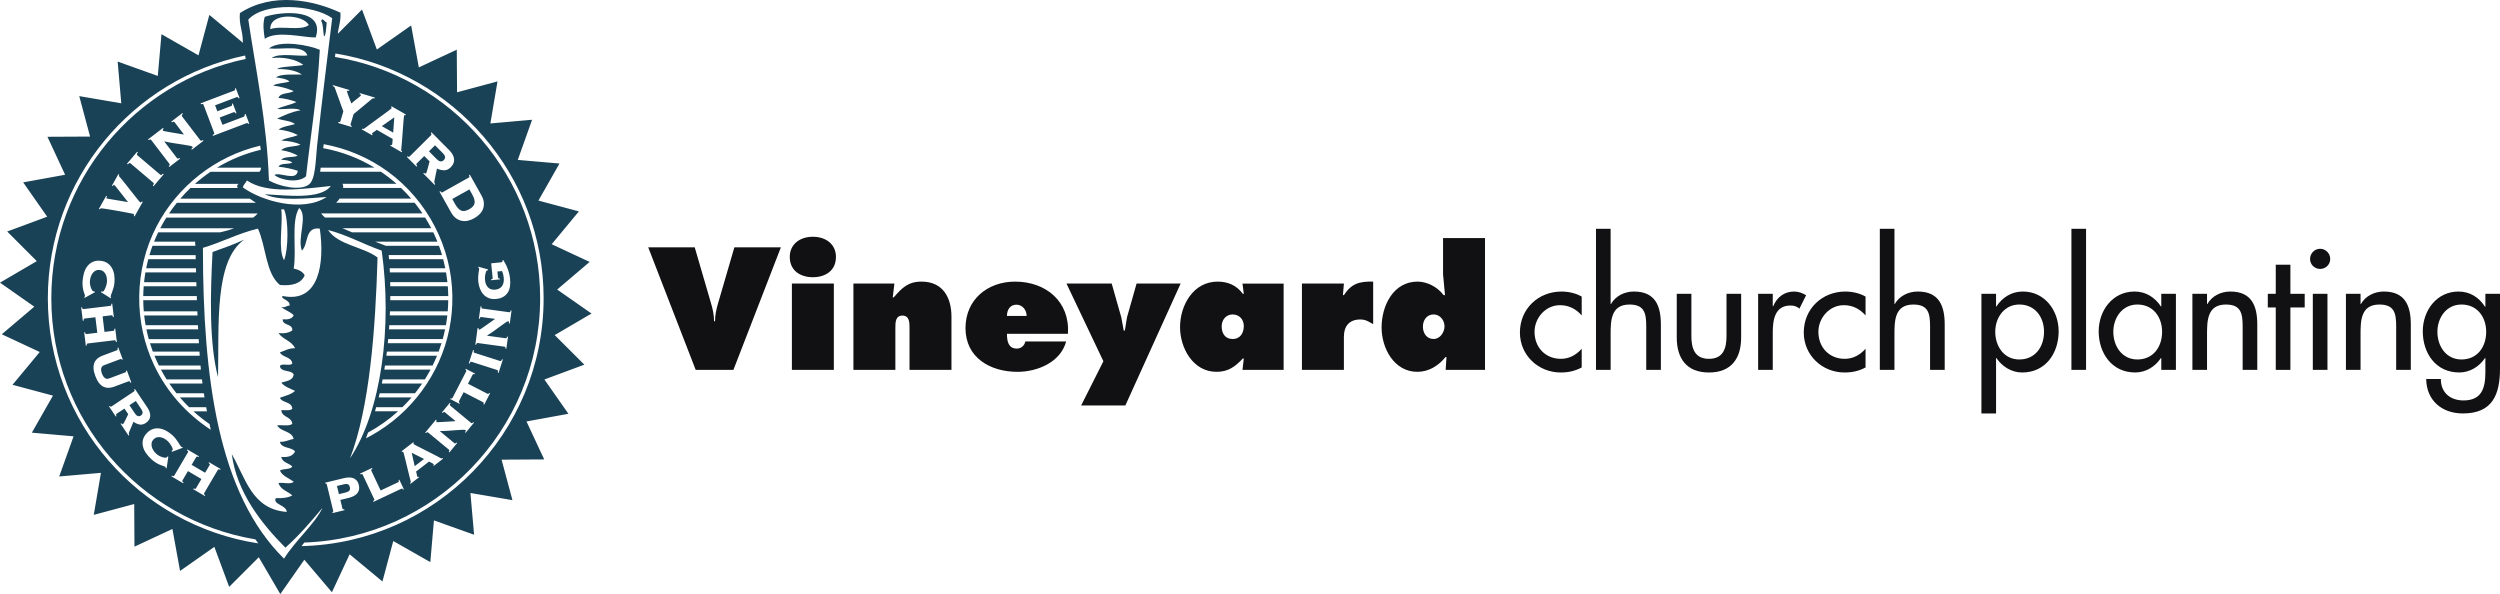 <?xml version="1.0" encoding="utf-8"?>
<!-- Generator: Adobe Illustrator 15.1.0, SVG Export Plug-In . SVG Version: 6.00 Build 0)  -->
<!DOCTYPE svg PUBLIC "-//W3C//DTD SVG 1.1//EN" "http://www.w3.org/Graphics/SVG/1.1/DTD/svg11.dtd">
<svg version="1.1" id="Layer_1" xmlns="http://www.w3.org/2000/svg" xmlns:xlink="http://www.w3.org/1999/xlink" x="0px" y="0px"
	 width="505px" height="120px" viewBox="0 0 505 120" enable-background="new 0 0 505 120" xml:space="preserve">
<g>
	<g>
		<path fill="#111113" d="M157.741,49.957l-9.59,24.759h-7.62l-9.591-24.759h9.394l3.283,11.264
			c0.362,1.215,0.625,2.428,0.625,3.678h0.196c0-1.25,0.263-2.463,0.625-3.678l3.283-11.264H157.741z"/>
		<path fill="#111113" d="M168.862,51.895c0,2.857-2.234,4.105-4.663,4.105c-2.432,0-4.665-1.248-4.665-4.105
			c0-2.527,2.003-4.071,4.665-4.071C166.859,47.823,168.862,49.365,168.862,51.895z M159.962,57.28h8.474v17.436h-8.474V57.28z"/>
		<path fill="#111113" d="M180.339,60.071h0.197c1.642-1.904,2.89-3.186,5.616-3.186c4.336,0,6.044,3.251,6.044,7.092v10.738h-8.474
			V66.21c0-1.019,0-2.464-1.444-2.464c-1.413,0-1.413,1.445-1.413,2.464v8.505h-8.475V57.28h8.277L180.339,60.071z"/>
		<path fill="#111113" d="M203.406,67.425c0,1.414,0.23,2.989,2.004,2.989c0.887,0,1.544-0.625,1.708-1.445h8.245
			c-1.116,4.203-5.813,6.141-9.821,6.141c-5.485,0-10.511-2.823-10.511-8.832c0-5.78,4.466-9.393,10.018-9.393
			c6.207,0,11.102,4.006,10.675,10.54H203.406L203.406,67.425z M207.381,63.812c0-1.184-0.854-2.266-2.068-2.266
			c-1.281,0-1.906,1.051-1.906,2.266H207.381z"/>
		<path fill="#111113" d="M224.564,57.28l1.938,6.83l0.492,2.66h0.229l0.427-2.66l1.938-6.83h8.9L227.32,81.909h-8.934l4.5-8.933
			l-7.457-15.695L224.564,57.28L224.564,57.28z"/>
		<path fill="#111113" d="M251.246,72.417h-0.197c-1.545,1.642-2.924,2.692-5.322,2.692c-4.729,0-7.357-4.795-7.357-9.028
			c0-4.401,2.661-9.195,7.588-9.195c2.102,0,3.842,0.755,5.09,2.464h0.197l-0.262-2.069h8.31v17.436h-8.31L251.246,72.417z
			 M248.979,68.477c1.61,0,2.268-1.281,2.268-2.627c0-1.347-0.92-2.33-2.268-2.33s-2.2,1.116-2.2,2.396
			C246.778,67.297,247.436,68.477,248.979,68.477z"/>
		<path fill="#111113" d="M277.379,65.489c-0.888-0.525-1.51-0.953-2.595-0.953c-2.2,0-3.317,1.312-3.317,3.479v6.698h-8.475V57.28
			h8.475l-0.195,2.331h0.195c1.514-2.299,3.055-2.791,5.912-2.726V65.489L277.379,65.489z"/>
		<path fill="#111113" d="M292.188,72.122h-0.197c-1.411,1.772-3.415,2.987-5.682,2.987c-4.729,0-7.228-4.795-7.228-8.965
			c0-4.336,2.333-9.26,7.26-9.26c1.972,0,4.073,1.116,5.257,2.726h0.293l-0.394-4.17v-7.355h8.474v26.63h-7.947L292.188,72.122z
			 M287.427,65.98c0,1.312,0.753,2.496,2.166,2.496c1.313,0,2.2-1.379,2.2-2.562c0-1.214-0.918-2.396-2.2-2.396
			C288.18,63.52,287.427,64.7,287.427,65.98z"/>
		<path fill="#111113" d="M319.505,63.716c-1.183-1.346-2.628-2.069-4.401-2.069c-2.89,0-5.125,2.562-5.125,5.386
			c0,3.153,2.203,5.45,5.321,5.45c1.707,0,3.087-0.787,4.205-2.033v3.775c-1.347,0.723-2.694,1.019-4.237,1.019
			c-4.533,0-8.244-3.481-8.244-8.078c0-4.763,3.678-8.275,8.408-8.275c1.379,0,2.889,0.329,4.073,1.018V63.716L319.505,63.716z"/>
		<path fill="#111113" d="M325.346,46.214v15.203h0.066c0.921-1.642,2.759-2.528,4.633-2.528c4.334,0,5.451,2.921,5.451,6.666v9.161
			h-2.957v-8.802c0-2.626-0.361-4.398-3.381-4.398c-3.811,0-3.811,3.35-3.811,6.141v7.06h-2.957V46.214H325.346z"/>
		<path fill="#111113" d="M341.659,59.35v8.505c0,2.463,0.625,4.629,3.548,4.629s3.548-2.166,3.548-4.629V59.35h2.956v8.832
			c0,4.202-1.972,7.062-6.504,7.062s-6.503-2.858-6.503-7.062V59.35H341.659z"/>
		<path fill="#111113" d="M358.1,61.844h0.098c0.724-1.805,2.232-2.954,4.203-2.954c0.854,0,1.709,0.296,2.43,0.756l-1.346,2.693
			c-0.526-0.461-1.116-0.625-1.807-0.625c-3.188,0-3.58,2.955-3.58,5.451v7.553h-2.955V59.35h2.955v2.494H358.1z"/>
		<path fill="#111113" d="M376.841,63.716c-1.184-1.346-2.629-2.069-4.401-2.069c-2.891,0-5.125,2.562-5.125,5.386
			c0,3.153,2.203,5.45,5.322,5.45c1.706,0,3.086-0.787,4.204-2.033v3.775c-1.349,0.723-2.694,1.019-4.239,1.019
			c-4.531,0-8.242-3.481-8.242-8.078c0-4.763,3.678-8.275,8.406-8.275c1.381,0,2.892,0.329,4.075,1.018V63.716L376.841,63.716z"/>
		<path fill="#111113" d="M382.682,46.214v15.203h0.063c0.921-1.642,2.759-2.528,4.634-2.528c4.334,0,5.451,2.921,5.451,6.666v9.161
			h-2.956v-8.802c0-2.626-0.36-4.398-3.383-4.398c-3.812,0-3.812,3.35-3.812,6.141v7.06h-2.955V46.214H382.682z"/>
		<path fill="#111113" d="M403.202,61.911h0.065c1.216-1.84,3.057-3.021,5.354-3.021c4.435,0,7.226,3.84,7.226,8.045
			c0,4.399-2.627,8.308-7.356,8.308c-2.166,0-4.04-1.183-5.222-2.923h-0.065V83.52h-2.958V59.35h2.958L403.202,61.911
			L403.202,61.911z M412.893,67.031c0-2.987-1.806-5.518-4.992-5.518c-3.056,0-4.86,2.66-4.86,5.518c0,2.891,1.739,5.583,4.86,5.583
			C411.118,72.614,412.893,70.055,412.893,67.031z"/>
		<path fill="#111113" d="M421.385,74.716h-2.958V46.214h2.958V74.716z"/>
		<path fill="#111113" d="M439.537,74.716h-2.957V72.32h-0.067c-1.181,1.74-3.021,2.92-5.221,2.92c-4.699,0-7.357-3.907-7.357-8.307
			c0-4.203,2.79-8.044,7.258-8.044c2.266,0,4.104,1.181,5.319,3.021h0.066v-2.562h2.956v15.368H439.537z M436.744,67.031
			c0-2.987-1.805-5.518-4.99-5.518c-3.056,0-4.863,2.66-4.863,5.518c0,2.891,1.742,5.583,4.863,5.583
			C434.971,72.614,436.744,70.055,436.744,67.031z"/>
		<path fill="#111113" d="M445.82,61.417h0.066c0.919-1.642,2.76-2.528,4.631-2.528c4.335,0,5.453,2.921,5.453,6.666v9.161h-2.957
			v-8.802c0-2.626-0.361-4.398-3.383-4.398c-3.81,0-3.81,3.35-3.81,6.141v7.06h-2.956V59.35h2.956L445.82,61.417L445.82,61.417z"/>
		<path fill="#111113" d="M462.66,74.716h-2.956v-12.61h-1.61V59.35h1.61v-5.879h2.956v5.879h2.889v2.757h-2.889V74.716z"/>
		<path fill="#111113" d="M470.704,52.322c0,1.115-0.92,2.002-2.036,2.002c-1.118,0-2.036-0.887-2.036-2.002
			c0-1.15,0.918-2.07,2.036-2.07C469.783,50.252,470.704,51.172,470.704,52.322z M470.147,74.716h-2.958V59.35h2.958V74.716z"/>
		<path fill="#111113" d="M476.833,61.417h0.066c0.919-1.642,2.758-2.528,4.632-2.528c4.335,0,5.453,2.921,5.453,6.666v9.161h-2.958
			v-8.802c0-2.626-0.36-4.398-3.383-4.398c-3.812,0-3.812,3.35-3.812,6.141v7.06h-2.953V59.35h2.953L476.833,61.417L476.833,61.417z
			"/>
		<path fill="#111113" d="M505,74.419c0,5.287-1.511,9.097-7.488,9.097c-4.271,0-7.358-2.627-7.424-6.961h2.958
			c0,2.758,1.904,4.334,4.597,4.334c3.646,0,4.403-2.494,4.403-5.648v-2.92h-0.067c-1.183,1.74-3.054,2.92-5.223,2.92
			c-4.729,0-7.356-3.907-7.356-8.307c0-4.203,2.792-8.044,7.227-8.044c2.3,0,4.14,1.181,5.354,3.085h0.067v-2.626H505V74.419
			L505,74.419z M502.211,67.031c0-2.987-1.808-5.518-4.994-5.518c-3.056,0-4.861,2.66-4.861,5.518c0,2.891,1.74,5.583,4.861,5.583
			C500.438,72.614,502.211,70.055,502.211,67.031z"/>
	</g>
	<g>
		<path fill="#1A4256" d="M88.25,32.179c0.239,0.241,0.479,0.38,0.72,0.419c0.241,0.039,0.464-0.044,0.667-0.248
			c0.174-0.172,0.26-0.374,0.264-0.608c0-0.232-0.168-0.52-0.506-0.861l-1.52-1.533l-1.223,1.218L88.25,32.179z"/>
		<polygon fill="#1A4256" points="79.424,26.796 79.646,23.703 77.122,25.478 		"/>
		<path fill="#1A4256" d="M27.833,84.036c0.207,0.075,0.416,0.042,0.633-0.103c0.183-0.125,0.295-0.289,0.337-0.492
			c0.04-0.207-0.058-0.487-0.299-0.844l-1.072-1.604l-1.289,0.862l1.129,1.688C27.442,83.802,27.63,83.964,27.833,84.036z"/>
		<path fill="#1A4256" d="M91.919,41.196c0.407,0.725,0.824,1.173,1.256,1.35c0.434,0.172,0.971,0.079,1.611-0.279
			c0.644-0.36,1.001-0.768,1.081-1.227c0.079-0.461-0.083-1.053-0.488-1.779l-0.563-1.002l-3.457,1.935L91.919,41.196z"/>
		<path fill="#1A4256" d="M70.668,98.406c-0.069-0.288-0.193-0.479-0.372-0.573c-0.183-0.095-0.448-0.101-0.8-0.013l-1.431,0.347
			l0.4,1.646l1.32-0.319c0.39-0.095,0.651-0.226,0.79-0.392C70.71,98.934,70.743,98.703,70.668,98.406z"/>
		<path fill="#1A4256" d="M63.767,7.564c1.969-5.883-6.748-5.342-10.278-4.168c-0.449,1.39-0.243,3.004,0,4.445
			C56.032,6.085,61.35,7.63,63.767,7.564z M54.6,5.896c-0.124-3.517,6.714-2.986,7.777-0.833C60.77,6.327,56.663,5.091,54.6,5.896z"
			/>
		<path fill="#1A4256" d="M54.323,9.787c2.784,0.269,6.918-0.805,7.777,1.388c-1.389,0.334-5.819-0.62-7.222,0.556
			c2.127-0.272,4.927,0.186,6.387,1.389c-1.53,0.327-4.888,0.29-5.276,0.833c2.073-0.035,3.79,0.284,5,1.11
			c-1.917,0.028-4.076-0.186-5.277,0.556c1.026,0.179,2.123,0.286,2.777,0.833c-0.999,0.389-2.491,0.286-3.333,0.834
			c1.588,0.17,2.912,0.606,4.167,1.109c-0.875,0.606-2.721,0.241-3.056,1.389c1.356,0.125,2.562,0.402,3.61,0.833
			c-1.168,0.59-2.733,0.786-3.888,1.388c1.485,0.182,3.697-0.364,4.721,0.277c-1.827,0.303-3.267,0.994-4.721,1.667
			c1.163,0.413,2.722,0.427,3.61,1.112c-1.141,0.342-2.492,0.472-3.333,1.112c1.505,0.16,2.806,0.525,3.888,1.111
			c-1.003,0.476-2.428,0.531-3.332,1.109c1.494,0.082,2.857,0.293,3.888,0.834c-1.176,0.491-3.089,0.242-3.888,1.111
			c1.283,0.197,2.4,0.559,3.332,1.112c-0.927,0.46-2.734,0.042-3.332,0.833c0.904,0.025,1.71,0.143,2.222,0.556
			c-0.766,0.436-2.395,0.012-2.778,0.833c1.413,0.162,2.716,0.431,3.888,0.832c-0.24,2.21-3.701,0.164-4.722,0.835
			c1.367,1.133,4.863,1.667,6.389,0.277c0.948-8.495,2.31-16.583,2.778-25.556C62.436,9.111,56.515,7.993,54.323,9.787z"/>
		<path fill="#1A4256" d="M65.99,4.507c-0.372,0.043-0.838-1.129-1.113-0.279c0.451,0.755,0.36,2.052,0.556,3.056
			C65.767,7.603,65.939,5.4,65.99,4.507z"/>
		<path fill="#1A4256" d="M112.052,67.688l7.431-4.354l-6.933-4.848l6.56-5.58l-7.668-3.57l5.492-6.634l-8.171-2.184l4.254-7.487
			l-8.428-0.73l2.894-8.112l-8.427,0.747l1.44-8.492l-8.171,2.198l-0.057-8.612l-7.664,3.584L83.05,5.14l-6.925,4.861l-2.999-8.075
			l-4.884,4.896c0.137-1.459,0.647-2.544,0.524-4.262c-5.369-2.5-13.609-4.258-20.307,0.082c-0.203,2.52,0.592,3.435,0.587,5.754
			l0.044,0.266l-6.799-5.651l-2.195,8.171l-7.477-4.27l-0.745,8.428l-8.108-2.902l0.732,8.429l-8.487-1.452l2.185,8.172
			l-8.612,0.044l3.569,7.669l-8.47,1.54l4.848,6.934l-8.077,2.99l5.979,5.987L0,57.095l6.926,4.854l-6.564,5.574l7.665,3.58
			l-5.5,6.625l8.17,2.189L6.433,87.4l8.428,0.738l-2.901,8.112l8.43-0.737l-1.449,8.489l8.17-2.188l0.048,8.613l7.667-3.578
			l1.545,8.475l6.928-4.854l2.993,8.075l5.979-5.983L56.622,120l4.852-6.932l5.574,6.565l3.576-7.669l6.627,5.497l2.188-8.175
			l7.483,4.264l0.734-8.431l8.109,2.897l-0.739-8.431l8.489,1.445l-2.196-8.175l8.611-0.053l-3.579-7.666l8.471-1.551l-4.855-6.928
			l8.072-2.995L112.052,67.688z M67.266,17.198l3.297,0.977l-0.055,0.186c-0.063-0.019-0.139-0.032-0.23-0.044
			c-0.09-0.009-0.15,0.027-0.174,0.108c-0.014,0.051,0.005,0.16,0.061,0.327s0.127,0.366,0.212,0.606
			c0.085,0.234,0.183,0.489,0.292,0.761c0.107,0.271,0.207,0.532,0.3,0.781c0.067-0.069,0.2-0.184,0.403-0.348
			c0.205-0.162,0.419-0.331,0.643-0.509c0.227-0.176,0.427-0.342,0.604-0.488c0.177-0.146,0.272-0.245,0.288-0.299
			c0.024-0.081-0.001-0.141-0.079-0.182c-0.079-0.041-0.142-0.066-0.195-0.082l0.055-0.186l3.033,0.903l-0.055,0.184
			c-0.051-0.016-0.126-0.027-0.223-0.032c-0.098-0.008-0.177,0.014-0.237,0.062l-3.777,3.128l-0.605,2.037
			c-0.033,0.113-0.021,0.195,0.043,0.247c0.062,0.054,0.129,0.095,0.196,0.127l-0.055,0.184l-2.695-0.801l0.054-0.182
			c0.074,0.01,0.151,0.01,0.23,0.001c0.083-0.009,0.14-0.069,0.173-0.183l0.587-1.976l-1.748-4.837
			c-0.024-0.074-0.081-0.134-0.172-0.185c-0.089-0.049-0.167-0.083-0.228-0.101L67.266,17.198z M78.992,21.631l0.096-0.165
			l2.898,1.659l-0.098,0.169c-0.126-0.061-0.211-0.048-0.258,0.034c-0.017,0.028-0.039,0.179-0.065,0.451
			c-0.028,0.272-0.058,0.619-0.088,1.037c-0.029,0.418-0.065,0.88-0.104,1.387c-0.038,0.506-0.076,1.012-0.112,1.518
			c-0.038,0.506-0.078,0.986-0.114,1.436c-0.038,0.451-0.074,0.828-0.11,1.125c-0.008,0.058,0.009,0.115,0.05,0.169
			c0.044,0.055,0.091,0.098,0.148,0.128l-0.097,0.167l-2.302-1.319l0.092-0.168c0.029,0.018,0.069,0.032,0.121,0.052
			c0.053,0.017,0.1-0.009,0.135-0.071c0.021-0.038,0.037-0.104,0.051-0.203c0.012-0.096,0.024-0.203,0.035-0.318
			c0.01-0.116,0.02-0.234,0.028-0.353c0.008-0.12,0.017-0.22,0.024-0.301l-3.216-1.841c-0.058,0.054-0.134,0.115-0.227,0.183
			c-0.095,0.07-0.192,0.137-0.292,0.203c-0.098,0.065-0.189,0.125-0.271,0.186c-0.082,0.056-0.134,0.102-0.154,0.14
			c-0.036,0.064-0.036,0.115,0.005,0.149c0.042,0.034,0.076,0.061,0.103,0.079l-0.094,0.167l-2.081-1.189l0.096-0.167
			c0.055,0.031,0.116,0.052,0.186,0.061c0.069,0.007,0.125-0.006,0.172-0.041c0.648-0.489,1.298-0.969,1.945-1.438
			c0.649-0.471,1.235-0.896,1.755-1.278c0.521-0.384,0.95-0.7,1.292-0.953c0.34-0.251,0.525-0.402,0.551-0.447
			C79.143,21.791,79.107,21.71,78.992,21.631z M87.148,27.075c-0.027-0.075-0.07-0.146-0.124-0.215l0.136-0.135l3.616,3.64
			c0.562,0.566,0.879,1.151,0.947,1.748c0.071,0.602-0.155,1.159-0.676,1.679c-0.41,0.405-0.851,0.606-1.326,0.604
			c-0.472-0.002-0.961-0.117-1.456-0.342l-0.518,2.518c-0.024,0.098-0.021,0.205,0.005,0.322c0.025,0.117,0.08,0.216,0.162,0.299
			l-0.136,0.136l-2.275-2.292l0.139-0.136c0.052,0.053,0.12,0.102,0.203,0.147c0.081,0.046,0.153,0.039,0.213-0.021
			c0.039-0.036,0.094-0.17,0.164-0.4c0.074-0.23,0.146-0.479,0.219-0.756c0.073-0.273,0.141-0.536,0.205-0.789
			c0.065-0.252,0.109-0.413,0.133-0.479l-1.083-1.09l-1.518,1.51c-0.084,0.083-0.108,0.163-0.075,0.242
			c0.033,0.081,0.086,0.164,0.163,0.255l-0.136,0.135l-1.937-1.95l0.136-0.137c0.053,0.038,0.116,0.072,0.193,0.103
			c0.075,0.031,0.154,0.005,0.237-0.079l4.309-4.277C87.153,27.23,87.178,27.154,87.148,27.075z M94.74,35.371l0.167-0.094
			l2.341,4.186c0.291,0.52,0.453,1.008,0.488,1.466c0.036,0.455-0.021,0.882-0.164,1.273c-0.148,0.391-0.376,0.747-0.69,1.062
			c-0.311,0.315-0.673,0.587-1.081,0.815c-0.408,0.23-0.83,0.395-1.262,0.499c-0.431,0.1-0.854,0.109-1.263,0.028
			c-0.412-0.082-0.804-0.257-1.173-0.527c-0.369-0.268-0.701-0.664-0.992-1.183l-2.34-4.186l0.167-0.092
			c0.066,0.096,0.135,0.172,0.201,0.227c0.067,0.055,0.151,0.052,0.25-0.005l5.3-2.965c0.104-0.056,0.148-0.128,0.139-0.212
			C94.819,35.575,94.787,35.478,94.74,35.371z M97.965,56.533c0.028,0.295,0.09,0.571,0.185,0.83
			c0.093,0.258,0.228,0.477,0.398,0.658c0.172,0.18,0.379,0.314,0.625,0.404c0.246,0.091,0.533,0.12,0.865,0.085
			c0.343-0.032,0.631-0.117,0.862-0.257c0.232-0.138,0.416-0.314,0.555-0.529c0.135-0.217,0.229-0.46,0.277-0.732
			c0.049-0.273,0.061-0.568,0.028-0.883c-0.023-0.236-0.062-0.465-0.118-0.69c-0.056-0.224-0.134-0.445-0.232-0.667l-0.929,0.092
			l0.119,1.195c0.012,0.115,0.062,0.183,0.151,0.201c0.086,0.02,0.16,0.027,0.219,0.021l0.018,0.171l-1.771,0.177l-0.019-0.172
			c0.056-0.005,0.13-0.025,0.211-0.062c0.083-0.036,0.117-0.112,0.108-0.227l-0.298-2.96l1.958-0.194
			c0.094-0.012,0.178-0.042,0.25-0.097c0.071-0.056,0.102-0.128,0.094-0.21l-0.014-0.13l0.172-0.018
			c0.137,0.216,0.279,0.467,0.427,0.747c0.149,0.284,0.289,0.59,0.417,0.924c0.13,0.331,0.239,0.674,0.328,1.028
			c0.088,0.355,0.15,0.713,0.185,1.075c0.058,0.551,0.05,1.063-0.018,1.539c-0.068,0.478-0.216,0.893-0.445,1.246
			c-0.23,0.354-0.537,0.644-0.924,0.869c-0.384,0.227-0.858,0.365-1.42,0.422c-0.561,0.057-1.053,0-1.479-0.168
			s-0.786-0.416-1.085-0.741c-0.295-0.325-0.531-0.706-0.705-1.144c-0.172-0.44-0.283-0.898-0.332-1.383
			c-0.036-0.361-0.048-0.693-0.036-0.998c0.015-0.302,0.039-0.57,0.073-0.805c0.033-0.233,0.066-0.427,0.092-0.576
			c0.028-0.153,0.041-0.25,0.037-0.299c-0.008-0.076-0.029-0.123-0.058-0.144c-0.032-0.021-0.067-0.048-0.112-0.084l0.014-0.172
			l1.96,0.55l-0.069,0.182l-0.1,0.01c-0.085,0.01-0.161,0.081-0.224,0.217c-0.062,0.134-0.116,0.301-0.158,0.498
			c-0.043,0.194-0.071,0.402-0.083,0.617C97.945,56.17,97.948,56.361,97.965,56.533z M102.813,65.059
			c-0.005-0.102-0.051-0.158-0.139-0.172c-0.083-0.011-0.255,0.07-0.519,0.249c-0.261,0.177-0.584,0.406-0.968,0.687
			c-0.385,0.277-0.817,0.59-1.295,0.941c-0.476,0.35-0.977,0.689-1.507,1.021l0.024,0.032l3.728,0.509
			c0.102,0.015,0.174-0.013,0.211-0.08c0.039-0.068,0.07-0.151,0.094-0.254l0.17,0.022l-0.33,2.422l-0.172-0.021
			c0.005-0.098-0.005-0.184-0.024-0.257c-0.019-0.074-0.08-0.118-0.182-0.132l-5.405-0.737c-0.105-0.015-0.177,0.017-0.216,0.084
			c-0.039,0.073-0.07,0.159-0.093,0.264l-0.169-0.024l0.458-3.371l0.17,0.021c0,0.071,0.011,0.138,0.03,0.208
			c0.021,0.07,0.081,0.112,0.185,0.125c0.021,0.004,0.128-0.062,0.325-0.193c0.197-0.131,0.443-0.303,0.743-0.514
			c0.299-0.207,0.63-0.441,0.995-0.701c0.362-0.259,0.725-0.518,1.088-0.775l-2.801-0.381c-0.105-0.014-0.176,0.016-0.215,0.086
			c-0.038,0.07-0.071,0.164-0.094,0.275l-0.17-0.025l0.339-2.494l0.17,0.023c-0.006,0.116,0,0.213,0.019,0.291
			c0.02,0.082,0.081,0.127,0.183,0.143l5.406,0.736c0.104,0.015,0.176-0.017,0.214-0.084c0.038-0.073,0.071-0.164,0.095-0.279
			l0.172,0.025l-0.359,2.623l-0.17-0.023C102.815,65.25,102.818,65.16,102.813,65.059z M100.44,74.747l-5.192-1.664
			c-0.103-0.031-0.177-0.015-0.23,0.058c-0.053,0.067-0.104,0.17-0.156,0.303l-0.164-0.053l0.863-2.697l0.163,0.053
			c-0.032,0.139-0.049,0.251-0.048,0.338c0.003,0.085,0.054,0.145,0.155,0.178l5.195,1.661c0.102,0.03,0.177,0.013,0.227-0.055
			c0.055-0.067,0.106-0.169,0.159-0.304l0.163,0.053l-0.861,2.695l-0.165-0.052c0.033-0.14,0.049-0.252,0.046-0.339
			C100.592,74.836,100.54,74.777,100.44,74.747z M97.58,81.242l-3.929-2.023l-0.935,1.817c-0.027,0.05-0.035,0.108-0.028,0.183
			c0.007,0.067,0.07,0.131,0.191,0.195l-0.078,0.15l-1.863-0.961l0.079-0.151c0.119,0.062,0.208,0.075,0.268,0.041
			c0.061-0.035,0.103-0.076,0.129-0.126l2.75-5.344c0.025-0.051,0.033-0.109,0.027-0.18C94.184,74.777,94.12,74.711,94,74.65
			l0.079-0.15l1.863,0.957l-0.079,0.152c-0.12-0.061-0.209-0.075-0.267-0.043c-0.064,0.035-0.104,0.078-0.131,0.129l-0.938,1.815
			l3.931,2.024c0.093,0.05,0.169,0.047,0.228-0.002c0.059-0.053,0.109-0.107,0.152-0.17l0.153,0.076l-1.179,2.293l-0.153-0.078
			c0.028-0.074,0.042-0.147,0.051-0.225C97.718,81.354,97.673,81.29,97.58,81.242z M94.045,86.876
			c-0.068-0.056-0.258-0.074-0.573-0.063c-0.311,0.016-0.707,0.035-1.185,0.071c-0.473,0.033-1.005,0.072-1.595,0.117
			c-0.589,0.046-1.195,0.072-1.819,0.074l0.002,0.041l2.899,2.396c0.083,0.069,0.156,0.082,0.224,0.045
			c0.068-0.035,0.139-0.091,0.212-0.166l0.131,0.108l-1.557,1.884l-0.131-0.109c0.051-0.078,0.089-0.155,0.113-0.228
			c0.024-0.073-0.005-0.146-0.085-0.213l-4.204-3.472c-0.081-0.067-0.157-0.082-0.228-0.041c-0.072,0.041-0.142,0.099-0.218,0.173
			L85.9,87.384l2.169-2.623l0.132,0.109c-0.033,0.057-0.062,0.121-0.083,0.19c-0.021,0.068,0.011,0.14,0.091,0.205
			c0.014,0.012,0.14,0.014,0.377,0.006c0.238-0.01,0.538-0.024,0.902-0.043c0.362-0.022,0.768-0.047,1.214-0.076
			c0.443-0.024,0.89-0.053,1.334-0.082l-2.179-1.801c-0.083-0.069-0.158-0.082-0.228-0.043c-0.071,0.043-0.145,0.104-0.227,0.188
			l-0.132-0.112l1.604-1.938l0.133,0.108c-0.066,0.094-0.112,0.182-0.14,0.258c-0.023,0.076,0.001,0.148,0.085,0.215l4.203,3.474
			c0.082,0.067,0.155,0.082,0.229,0.042c0.07-0.042,0.145-0.102,0.227-0.188l0.131,0.109l-1.685,2.041l-0.134-0.109
			c0.048-0.058,0.098-0.135,0.146-0.222C94.119,87.004,94.109,86.932,94.045,86.876z M87.591,93.753
			c-0.025-0.03-0.074-0.065-0.149-0.112c-0.077-0.043-0.161-0.09-0.252-0.138c-0.094-0.05-0.188-0.097-0.284-0.146
			c-0.095-0.045-0.174-0.084-0.24-0.119l-2.628,2.025c0.028,0.064,0.053,0.15,0.077,0.25c0.025,0.102,0.047,0.205,0.068,0.311
			c0.02,0.104,0.041,0.199,0.06,0.289c0.02,0.086,0.041,0.146,0.065,0.177c0.041,0.054,0.082,0.067,0.127,0.047
			c0.043-0.021,0.078-0.042,0.098-0.058l0.106,0.136l-1.699,1.312l-0.104-0.138c0.046-0.032,0.083-0.08,0.115-0.133
			c0.029-0.054,0.038-0.106,0.025-0.154c-0.184-0.706-0.358-1.411-0.524-2.108c-0.167-0.697-0.318-1.33-0.459-1.894
			c-0.139-0.562-0.255-1.028-0.347-1.399c-0.093-0.368-0.153-0.574-0.184-0.611c-0.052-0.069-0.132-0.069-0.235,0l-0.104-0.141
			l2.365-1.82l0.105,0.137c-0.092,0.082-0.112,0.157-0.061,0.227c0.018,0.023,0.135,0.093,0.353,0.209
			c0.216,0.117,0.492,0.259,0.83,0.43c0.335,0.169,0.705,0.361,1.111,0.564c0.407,0.205,0.813,0.412,1.218,0.617
			c0.406,0.208,0.789,0.406,1.152,0.592c0.36,0.188,0.656,0.348,0.893,0.479c0.044,0.028,0.095,0.032,0.155,0.017
			c0.061-0.017,0.113-0.039,0.157-0.074l0.104,0.135l-1.88,1.449l-0.103-0.139c0.024-0.019,0.05-0.044,0.083-0.082
			C87.635,93.852,87.63,93.805,87.591,93.753z M75.594,100.832l-2.323-4.938c-0.043-0.094-0.106-0.138-0.189-0.135
			c-0.081,0.01-0.17,0.028-0.271,0.066l-0.073-0.156l2.418-1.141l0.075,0.16c-0.091,0.055-0.161,0.108-0.215,0.166
			c-0.052,0.055-0.056,0.131-0.011,0.225l1.883,4l3.544-1.667c0.051-0.026,0.096-0.07,0.127-0.134
			c0.033-0.064,0.02-0.164-0.046-0.307l0.153-0.072l0.911,1.936l-0.154,0.074c-0.066-0.139-0.13-0.208-0.192-0.211
			c-0.064-0.002-0.125,0.011-0.175,0.033l-5.629,2.651l-0.074-0.155c0.09-0.052,0.167-0.108,0.222-0.168
			C75.634,101.004,75.638,100.925,75.594,100.832z M69.169,102.714c0.025,0.103,0.075,0.158,0.151,0.17
			c0.077,0.013,0.151,0.015,0.228,0.003l0.042,0.17l-2.405,0.582l-0.04-0.166c0.027-0.017,0.065-0.046,0.117-0.087
			c0.054-0.043,0.068-0.116,0.042-0.219l-1.286-5.304c-0.025-0.098-0.072-0.155-0.137-0.172c-0.068-0.012-0.117-0.021-0.148-0.022
			l-0.039-0.168l3.657-0.888c0.342-0.082,0.682-0.137,1.016-0.159c0.333-0.021,0.639,0.015,0.916,0.104
			c0.275,0.09,0.518,0.246,0.729,0.465c0.21,0.222,0.367,0.533,0.467,0.944c0.096,0.398,0.101,0.747,0.018,1.043
			c-0.086,0.296-0.233,0.548-0.436,0.755c-0.205,0.207-0.462,0.379-0.763,0.512c-0.311,0.137-0.634,0.246-0.976,0.328l-1.57,0.379
			L69.169,102.714z M70.71,92.575c3.942-10.317,5.123-25.808,5.555-40.562c-2.965-2.223-7.913-2.456-9.998-5.557
			c3.96,1.041,7.125,2.875,10.831,4.167C79.262,66.004,77.047,83.042,70.71,92.575z M91.379,59.805
			C91.368,59.139,91.382,59.951,91.379,59.805c0.03,2.25-0.173,4.511-0.623,6.722c-1.826,9.039-7.697,16.988-15.763,21.445
			c-0.355,0.194-0.714,0.385-1.076,0.563c0.148-0.384,0.293-0.771,0.438-1.166c2.191-1.187,4.222-2.628,6.053-4.289h-4.656
			c0.08-0.272,0.156-0.554,0.234-0.831h5.307c0.643-0.633,1.258-1.289,1.847-1.973h-6.641c0.068-0.277,0.134-0.555,0.197-0.836h7.13
			c0.509-0.637,0.995-1.297,1.455-1.971h-8.154c0.053-0.279,0.108-0.555,0.161-0.834h8.535c0.403-0.641,0.786-1.302,1.143-1.973
			h-9.332c0.044-0.275,0.091-0.553,0.134-0.832h9.623c0.318-0.646,0.615-1.305,0.887-1.975H78.046
			c0.036-0.275,0.07-0.551,0.104-0.83h10.456c0.207-0.561,0.402-1.127,0.579-1.696h-10.85c0.028-0.274,0.055-0.556,0.082-0.832
			H89.43c0.181-0.647,0.34-1.308,0.478-1.972h-11.33c0.02-0.278,0.037-0.555,0.055-0.836h11.439c0.117-0.649,0.209-1.31,0.284-1.974
			H78.737c0.005-0.142,0.013-0.282,0.02-0.428c0.004-0.138,0.008-0.269,0.015-0.404h11.667c0.062-0.743,0.099-1.495,0.109-2.249
			H78.832c0.004-0.285,0.008-0.561,0.011-0.833h11.705c-0.011-0.664-0.038-1.323-0.089-1.975H78.834
			c-0.004-0.284-0.008-0.562-0.013-0.833h11.558c-0.072-0.666-0.164-1.323-0.273-1.974H78.755c-0.013-0.288-0.026-0.568-0.04-0.833
			H89.95c-0.124-0.615-0.267-1.225-0.424-1.827H78.59c-0.026-0.306-0.049-0.583-0.076-0.833h10.779
			c-0.187-0.635-0.392-1.262-0.622-1.879H77.936c-0.43-0.162-1.202-0.461-2.156-0.833h12.573c-0.256-0.638-0.533-1.265-0.826-1.882
			H71.108c-0.691-0.287-1.352-0.57-1.936-0.832h17.937c-0.382-0.737-0.794-1.458-1.234-2.159H65.647
			c-0.556-0.504-0.771-0.824-0.771-0.824s0.008-0.004,0.014-0.009h20.447c-0.496-0.741-1.028-1.459-1.587-2.154H67.9
			c0.273-0.258,0.501-0.539,0.692-0.833h14.466c-0.648-0.753-1.335-1.474-2.051-2.156H69.305c0.011-0.135,0.018-0.271,0.018-0.403
			c0-0.149-0.059-0.294-0.155-0.432h10.927c-0.99-0.876-2.04-1.69-3.14-2.436H64.671l0.108-0.832H75.65
			c-3.135-1.9-6.634-3.252-10.364-3.932l0.104-0.808c4.664,0.853,9.136,2.738,13.006,5.572
			C86.355,40.531,91.242,49.927,91.379,59.805z M56.822,42.289c0.186,0,0.369,0,0.555,0c0.939,2.171,0.9,8.101,0,10.277
			C56.098,50.239,57.181,45.545,56.822,42.289z M49.045,37.844c0.163-0.578,0.584-0.897,0.833-1.389
			c4.078,2.792,11.213,1.724,16.942,1.111c-2.11,2.833-9.045,1.888-13.332,1.667c2.825,1.455,8.838,0.819,12.5,0.556
			C61.104,42.992,52.802,40.602,49.045,37.844z M47.302,46.105c-0.921,0.359-1.836,0.592-2.823,0.826
			c-0.011,0.001-0.019,0.005-0.028,0.006h-12.5c-0.296,0.616-0.571,1.244-0.825,1.882h8.307c-0.062,0.249,0.029,0.508,0.047,0.833
			h-8.675c-0.227,0.617-0.433,1.245-0.621,1.879h9.335c0.007,0.257,0.013,0.535,0.02,0.833h-9.587
			c-0.16,0.603-0.301,1.211-0.422,1.827h10.054c0.008,0.27,0.014,0.547,0.021,0.833h-10.23c-0.11,0.65-0.204,1.308-0.274,1.974
			H39.66c0.01,0.273,0.018,0.551,0.027,0.833h-10.66c-0.052,0.651-0.082,1.311-0.091,1.975H39.75
			c0.009,0.273,0.02,0.552,0.028,0.833H28.933c0.011,0.752,0.047,1.506,0.109,2.25h10.822c0.012,0.275,0.022,0.553,0.034,0.832
			H29.125c0.073,0.663,0.169,1.322,0.287,1.973H39.99c0.012,0.279,0.026,0.558,0.039,0.836H29.573
			c0.137,0.662,0.297,1.32,0.478,1.972h10.083c0.016,0.276,0.031,0.558,0.049,0.832h-9.89c0.178,0.571,0.372,1.14,0.581,1.696h9.417
			c0.021,0.279,0.039,0.555,0.057,0.83h-9.146c0.272,0.67,0.57,1.328,0.887,1.975h8.417c0.026,0.277,0.051,0.555,0.079,0.832h-8.07
			c0.357,0.672,0.738,1.332,1.14,1.973h7.141c0.033,0.276,0.068,0.555,0.104,0.834h-6.701c0.457,0.674,0.942,1.334,1.453,1.971
			h5.527c0.042,0.279,0.085,0.556,0.131,0.836h-4.969c0.586,0.684,1.201,1.341,1.846,1.973h3.461
			c0.051,0.277,0.103,0.555,0.156,0.831h-2.735c1.026,0.931,2.112,1.791,3.257,2.576c0.083,0.391,0.169,0.774,0.254,1.157
			c-4.848-3.153-8.835-7.608-11.364-12.861c-4.266-8.878-4.118-19.49,0.415-28.235c4.228-8.15,11.982-14.2,20.917-16.292
			l0.137,0.824c-3.167,0.746-6.146,1.977-8.857,3.617h8.893c0,0.02-0.004,0.039-0.004,0.06c-0.012,0.333-0.116,0.562-0.315,0.772
			h-9.874c-1.102,0.746-2.149,1.559-3.144,2.436h8.847c-0.166,0.176-0.348,0.167-0.326,0.485c0.007,0.105,0.047,0.228,0.093,0.35
			h-9.523c-0.719,0.682-1.404,1.403-2.051,2.155h14.029c0.406,0.282,0.816,0.556,1.233,0.833H35.729
			c-0.56,0.695-1.091,1.414-1.587,2.155h17.922c-0.259,0.307-0.593,0.589-0.925,0.833H33.601c-0.44,0.701-0.851,1.42-1.233,2.159
			h14.934V46.105z M41.236,99.844c0.051,0.062,0.125,0.131,0.219,0.195l-0.088,0.15l-2.342-1.381l0.087-0.147
			c0.102,0.05,0.194,0.084,0.274,0.094c0.081,0.017,0.146-0.024,0.202-0.114l1.104-1.879l-2.725-1.603l-1.104,1.88
			c-0.055,0.094-0.055,0.167-0.003,0.23c0.052,0.064,0.121,0.129,0.214,0.195l-0.085,0.146l-2.343-1.379l0.085-0.147
			c0.103,0.05,0.194,0.083,0.276,0.097s0.146-0.024,0.2-0.115l2.766-4.702c0.052-0.091,0.052-0.169,0.002-0.229
			c-0.052-0.064-0.125-0.131-0.216-0.195l0.085-0.149l2.343,1.379L40.1,92.316c-0.102-0.049-0.194-0.082-0.276-0.094
			c-0.082-0.014-0.145,0.023-0.199,0.113l-0.917,1.559l2.725,1.603l0.917-1.56c0.055-0.09,0.055-0.168,0.002-0.229
			c-0.051-0.063-0.122-0.13-0.217-0.194l0.087-0.148l2.343,1.378l-0.087,0.147c-0.103-0.048-0.194-0.082-0.274-0.094
			c-0.082-0.018-0.148,0.023-0.2,0.114l-2.765,4.702C41.188,99.703,41.184,99.779,41.236,99.844z M30.659,90.25
			c0.065,0.251,0.176,0.497,0.331,0.734c0.158,0.238,0.332,0.449,0.527,0.632c0.211,0.198,0.428,0.354,0.664,0.475
			c0.235,0.123,0.457,0.214,0.667,0.273c0.209,0.061,0.389,0.09,0.539,0.093c0.148,0.004,0.24-0.016,0.271-0.051l0.09-0.094
			c0.037-0.043,0.064-0.078,0.077-0.104l0.183,0.035l-0.355,2.361l-0.194-0.045c0.009-0.138-0.011-0.228-0.059-0.272
			c-0.028-0.028-0.134-0.065-0.312-0.116c-0.183-0.052-0.41-0.133-0.687-0.242c-0.276-0.106-0.579-0.263-0.905-0.465
			c-0.328-0.199-0.659-0.461-0.991-0.771c-0.383-0.359-0.72-0.75-1.013-1.168c-0.294-0.42-0.497-0.857-0.606-1.312
			c-0.111-0.45-0.113-0.907-0.007-1.372c0.108-0.462,0.365-0.91,0.772-1.344c0.397-0.425,0.825-0.706,1.28-0.844
			c0.457-0.137,0.915-0.165,1.376-0.084c0.462,0.078,0.917,0.246,1.362,0.5c0.446,0.257,0.862,0.562,1.245,0.921
			c0.229,0.218,0.433,0.444,0.614,0.684c0.177,0.242,0.339,0.472,0.48,0.683c0.14,0.211,0.258,0.398,0.356,0.562
			c0.096,0.161,0.173,0.27,0.228,0.316c0.035,0.035,0.074,0.054,0.124,0.062c0.047,0.002,0.085,0.002,0.122-0.008l0.085,0.16
			l-2.186,0.821l-0.079-0.211c0.033-0.021,0.07-0.039,0.105-0.059c0.036-0.018,0.071-0.044,0.104-0.08
			c0.039-0.041,0.041-0.131,0.007-0.27c-0.035-0.137-0.097-0.291-0.191-0.465c-0.094-0.172-0.209-0.354-0.346-0.551
			c-0.138-0.193-0.295-0.373-0.467-0.537c-0.195-0.182-0.416-0.346-0.664-0.486c-0.248-0.137-0.498-0.233-0.751-0.283
			c-0.255-0.048-0.509-0.043-0.76,0.016c-0.252,0.062-0.481,0.201-0.693,0.424c-0.203,0.217-0.327,0.455-0.372,0.713
			C30.589,89.745,30.595,90,30.659,90.25z M26.111,87.898l-0.144,0.098l-1.606-2.402l0.143-0.098
			c0.037,0.059,0.088,0.111,0.152,0.165c0.067,0.055,0.131,0.06,0.193,0.019c0.041-0.027,0.112-0.134,0.216-0.322
			c0.103-0.191,0.21-0.4,0.322-0.629c0.111-0.229,0.218-0.449,0.317-0.66c0.102-0.209,0.168-0.346,0.198-0.4l-0.763-1.141
			l-1.598,1.066c-0.088,0.061-0.125,0.129-0.108,0.203c0.018,0.075,0.048,0.159,0.099,0.253l-0.143,0.095l-1.367-2.047l0.144-0.095
			c0.039,0.041,0.089,0.083,0.149,0.122c0.062,0.039,0.135,0.029,0.223-0.027l4.533-3.031c0.086-0.06,0.125-0.123,0.111-0.193
			c-0.013-0.07-0.036-0.143-0.07-0.208l0.14-0.099l2.554,3.816c0.397,0.594,0.576,1.163,0.532,1.7
			c-0.044,0.539-0.34,0.992-0.888,1.358c-0.428,0.287-0.853,0.39-1.269,0.306c-0.417-0.082-0.825-0.263-1.224-0.549l-0.891,2.129
			c-0.036,0.082-0.053,0.176-0.051,0.282C26.022,87.714,26.053,87.812,26.111,87.898z M19.271,64.083l-2.166,0.258
			c-0.104,0.015-0.167,0.06-0.186,0.14c-0.02,0.08-0.028,0.177-0.024,0.293l-0.169,0.021l-0.327-2.7l0.17-0.019
			c0.024,0.108,0.053,0.202,0.091,0.276c0.037,0.072,0.108,0.101,0.211,0.086l5.415-0.652c0.104-0.016,0.165-0.061,0.187-0.141
			c0.019-0.078,0.027-0.174,0.021-0.289l0.172-0.021l0.326,2.696l-0.171,0.021c-0.022-0.111-0.051-0.205-0.092-0.275
			c-0.036-0.074-0.106-0.103-0.212-0.09l-1.792,0.219l0.378,3.138l1.794-0.217c0.105-0.013,0.167-0.06,0.187-0.14
			c0.02-0.078,0.028-0.177,0.024-0.291l0.171-0.021l0.327,2.697l-0.172,0.021c-0.022-0.111-0.053-0.203-0.091-0.275
			c-0.037-0.07-0.109-0.101-0.212-0.088l-5.416,0.652c-0.103,0.014-0.164,0.061-0.186,0.139c-0.019,0.08-0.027,0.178-0.023,0.291
			l-0.17,0.021l-0.327-2.695l0.171-0.021c0.024,0.11,0.053,0.202,0.091,0.276c0.036,0.072,0.108,0.103,0.213,0.088l2.166-0.262
			L19.271,64.083z M21.562,40.084c0.02,0.011,0.129,0.035,0.328,0.072c0.196,0.04,0.444,0.083,0.733,0.129
			c0.291,0.048,0.607,0.101,0.947,0.156c0.343,0.059,0.668,0.111,0.973,0.162c0.305,0.052,0.58,0.096,0.813,0.135
			c0.236,0.041,0.387,0.072,0.463,0.088l0.018-0.028c-0.229-0.289-0.495-0.626-0.798-1.017c-0.301-0.389-0.59-0.757-0.868-1.11
			c-0.28-0.351-0.521-0.653-0.727-0.911c-0.205-0.256-0.324-0.391-0.35-0.407c-0.076-0.039-0.14-0.021-0.196,0.055
			c-0.056,0.081-0.096,0.143-0.122,0.188l-0.168-0.093l1.306-2.328l0.168,0.096c-0.032,0.08-0.052,0.15-0.057,0.216
			c-0.006,0.064,0.025,0.125,0.088,0.185c0.085,0.085,0.245,0.268,0.477,0.552c0.23,0.284,0.498,0.615,0.797,0.996
			c0.298,0.383,0.614,0.783,0.946,1.203c0.333,0.416,0.639,0.805,0.92,1.166c0.281,0.358,0.519,0.657,0.71,0.892
			c0.192,0.238,0.295,0.36,0.314,0.371c0.077,0.041,0.15,0.041,0.229,0c0.079-0.04,0.132-0.098,0.158-0.17l0.169,0.095l-1.651,2.94
			l-0.167-0.094c0.044-0.06,0.065-0.134,0.06-0.223c-0.005-0.088-0.043-0.151-0.12-0.197c-0.008-0.004-0.172-0.037-0.492-0.1
			c-0.317-0.064-0.714-0.139-1.19-0.229c-0.475-0.088-0.994-0.185-1.553-0.285c-0.561-0.1-1.084-0.19-1.573-0.266
			c-0.486-0.079-0.901-0.143-1.241-0.191c-0.337-0.051-0.528-0.062-0.566-0.036c-0.068,0.038-0.116,0.069-0.139,0.099
			c-0.023,0.03-0.044,0.065-0.065,0.101l-0.167-0.095l1.476-2.633l0.168,0.092c-0.031,0.056-0.067,0.131-0.108,0.225
			C21.471,39.976,21.488,40.044,21.562,40.084z M27.739,31.357l4.631,3.928c0.089,0.076,0.176,0.09,0.257,0.042
			c0.084-0.048,0.182-0.13,0.292-0.246l0.145,0.123L31.02,37.62l-0.146-0.124c0.095-0.129,0.159-0.24,0.194-0.328
			c0.033-0.09,0.007-0.17-0.083-0.247l-4.63-3.929c-0.09-0.075-0.176-0.09-0.258-0.042c-0.083,0.049-0.181,0.129-0.293,0.248
			l-0.146-0.126l2.047-2.415l0.144,0.124c-0.093,0.13-0.158,0.239-0.193,0.327C27.622,31.199,27.647,31.283,27.739,31.357z
			 M32.949,26.429c0.013,0.018,0.149,0.052,0.411,0.1c0.259,0.05,0.589,0.111,0.99,0.177c0.4,0.068,0.848,0.143,1.337,0.225
			c0.493,0.081,0.981,0.161,1.473,0.244l-1.909-2.503c-0.074-0.09-0.152-0.125-0.24-0.098c-0.087,0.028-0.186,0.074-0.292,0.144
			L34.6,24.562l2.234-1.706l0.117,0.151c-0.095,0.085-0.166,0.169-0.215,0.247c-0.047,0.076-0.036,0.163,0.033,0.253l3.689,4.826
			c0.072,0.093,0.15,0.127,0.239,0.1c0.085-0.026,0.184-0.075,0.292-0.143l0.114,0.152l-2.347,1.797l-0.116-0.152
			c0.066-0.051,0.139-0.121,0.214-0.206c0.078-0.085,0.084-0.166,0.028-0.243c-0.06-0.076-0.26-0.145-0.604-0.211
			c-0.346-0.065-0.781-0.14-1.306-0.219c-0.524-0.083-1.112-0.172-1.763-0.271c-0.652-0.096-1.318-0.221-1.997-0.376l-0.007,0.047
			l2.543,3.327c0.07,0.092,0.148,0.127,0.232,0.104c0.083-0.024,0.172-0.066,0.273-0.129l0.116,0.152l-2.171,1.66l-0.116-0.154
			c0.081-0.073,0.139-0.145,0.185-0.22c0.044-0.073,0.028-0.157-0.041-0.25l-3.689-4.825c-0.07-0.093-0.149-0.127-0.237-0.101
			c-0.089,0.027-0.182,0.072-0.28,0.134l-0.116-0.15l3.02-2.312l0.117,0.152c-0.052,0.056-0.098,0.116-0.139,0.188
			C32.865,26.255,32.878,26.337,32.949,26.429z M47.456,17.873l0.177-0.067l0.76,2.001l-0.18,0.068
			c-0.058-0.148-0.124-0.235-0.2-0.258c-0.076-0.022-0.144-0.021-0.204,0l-4.362,1.655l0.458,1.211l2.807-1.065
			c0.06-0.023,0.112-0.066,0.155-0.138c0.042-0.065,0.036-0.169-0.016-0.308l0.179-0.069l0.737,1.943l-0.18,0.068
			c-0.052-0.139-0.118-0.22-0.195-0.243c-0.078-0.024-0.146-0.023-0.206,0l-2.807,1.066l0.559,1.479l4.244-1.609
			c0.198-0.076,0.281-0.248,0.248-0.52l0.18-0.069l0.741,1.957l-0.149,0.057c-0.102-0.12-0.186-0.18-0.248-0.177
			c-0.062,0-0.152,0.024-0.272,0.068l-6.665,2.525l-0.067-0.18c0.105-0.052,0.196-0.108,0.27-0.169
			c0.073-0.062,0.088-0.147,0.046-0.258l-2.151-5.678c-0.042-0.109-0.112-0.162-0.206-0.162c-0.096,0.004-0.201,0.021-0.314,0.052
			l-0.067-0.178l6.783-2.572c0.06-0.024,0.112-0.066,0.156-0.13C47.512,18.113,47.506,18.012,47.456,17.873z M20.311,52.682
			c0.58,0.061,1.061,0.229,1.447,0.507c0.384,0.28,0.686,0.626,0.903,1.042c0.215,0.416,0.36,0.879,0.428,1.389
			c0.066,0.51,0.075,1.027,0.021,1.549c-0.031,0.312-0.089,0.613-0.17,0.903c-0.083,0.292-0.166,0.553-0.25,0.794
			c-0.083,0.24-0.159,0.448-0.231,0.623c-0.069,0.175-0.108,0.303-0.116,0.379c-0.005,0.047,0.005,0.09,0.028,0.132
			c0.026,0.04,0.051,0.072,0.077,0.095l-0.075,0.164l-1.979-1.24l0.121-0.189c0.039,0.014,0.074,0.028,0.112,0.047
			c0.037,0.019,0.079,0.029,0.126,0.036c0.057,0.005,0.129-0.047,0.217-0.159c0.088-0.111,0.172-0.254,0.254-0.433
			c0.082-0.179,0.156-0.383,0.227-0.61c0.074-0.229,0.12-0.462,0.145-0.699c0.028-0.262,0.023-0.539-0.017-0.822
			c-0.04-0.281-0.118-0.538-0.233-0.77c-0.114-0.234-0.273-0.434-0.472-0.596c-0.199-0.164-0.452-0.261-0.757-0.293
			c-0.295-0.03-0.561,0.014-0.794,0.135c-0.232,0.119-0.429,0.28-0.589,0.485c-0.16,0.204-0.288,0.441-0.383,0.71
			c-0.093,0.266-0.154,0.534-0.182,0.801c-0.028,0.284-0.021,0.557,0.026,0.814c0.044,0.258,0.108,0.491,0.187,0.696
			c0.081,0.204,0.164,0.365,0.253,0.485c0.088,0.119,0.155,0.18,0.204,0.187l0.128,0.014c0.057,0.008,0.101,0.005,0.13-0.001
			l0.083,0.166l-2.092,1.153l-0.083-0.183c0.115-0.073,0.173-0.146,0.181-0.211c0.005-0.038-0.027-0.145-0.097-0.319
			c-0.069-0.175-0.143-0.405-0.224-0.692c-0.082-0.287-0.139-0.621-0.179-1.004c-0.036-0.384-0.032-0.8,0.016-1.256
			c0.052-0.521,0.155-1.027,0.311-1.515c0.156-0.488,0.379-0.911,0.673-1.276c0.292-0.362,0.653-0.643,1.087-0.836
			C19.205,52.689,19.719,52.62,20.311,52.682z M19.088,73.23c0.145-0.332,0.36-0.61,0.637-0.836
			c0.278-0.228,0.598-0.408,0.955-0.541l2.958-1.106c0.098-0.035,0.146-0.097,0.144-0.185c-0.001-0.084-0.016-0.186-0.048-0.297
			l0.161-0.061l0.904,2.412l-0.161,0.062c-0.027-0.043-0.063-0.084-0.108-0.129c-0.048-0.044-0.122-0.048-0.22-0.01l-3.266,1.225
			c-0.34,0.127-0.537,0.34-0.594,0.641c-0.056,0.302-0.008,0.652,0.14,1.055c0.151,0.403,0.347,0.699,0.585,0.891
			c0.242,0.19,0.53,0.223,0.871,0.094l3.264-1.223c0.1-0.037,0.151-0.09,0.159-0.152c0.006-0.062,0.006-0.119-0.003-0.168
			l0.164-0.06l0.9,2.41l-0.159,0.06c-0.051-0.102-0.102-0.185-0.156-0.25c-0.056-0.066-0.133-0.08-0.233-0.043l-2.957,1.104
			c-0.358,0.134-0.715,0.208-1.075,0.219c-0.359,0.013-0.702-0.059-1.028-0.21c-0.327-0.152-0.632-0.406-0.914-0.758
			c-0.282-0.352-0.531-0.823-0.75-1.414c-0.221-0.589-0.342-1.109-0.362-1.562C18.877,73.949,18.94,73.562,19.088,73.23z
			 M67.1,3.673c-0.846,7.168-2.088,16.603-3.057,25.836c-0.291,2.785-0.274,6.762-1.665,7.78c-1.847,1.353-6.088,0.306-8.054-0.834
			c-0.386-11.65-2.739-22.817-4.167-32.502C53.461,0.339,63.315,0.925,67.1,3.673z M9.664,60.251
			c0-24.116,17.125-44.304,39.851-49.039l0.115,0.695c-22.393,4.681-39.263,24.575-39.263,48.344
			c0,24.452,17.866,44.806,41.226,48.702c0.193,0.273,0.387,0.544,0.583,0.809C28.141,106.104,9.664,85.294,9.664,60.251z
			 M40.991,50.066c3.854-1.144,7.088-2.91,11.11-3.888c1.667,3.608,1.538,9.017,4.444,11.39c2.543,0.229,4.303-0.328,4.999-1.944
			c-0.398-0.805-1.262-1.146-2.222-1.39c0.661-3.783-0.59-9.481,1.11-12.224c1.838,1.588-0.456,6.136,0.556,8.612
			c1.375-1.31,0.522-4.85,3.61-4.444c1,6.9-0.075,15.136-7.5,13.612c-0.592,0.613,1.619,0.772,1.389,1.942
			c-0.654-0.004-0.817,0.479-1.666,0.276c0.742,0.649,1.824,0.958,2.5,1.668c-0.294,0.728-1.129,0.91-2.223,0.834
			c0.004,1.388,2.029,0.75,1.945,2.224c-0.631,0.479-1.551,0.67-2.778,0.555c0.841,1.291,2.695,1.564,3.333,3.055
			c-1.324-0.027-2.076,0.522-3.055,0.836c0.504,1.069,2.314,0.831,2.5,2.223c-0.353,0.666-2.19-0.152-2.5,0.556
			c0.183,1.3,2.26,0.699,2.777,1.667c-0.122,1.27-1.45,1.327-2.5,1.667c0.65,0.828,1.782,1.181,2.777,1.666
			c-0.755,0.728-1.973,0.99-3.055,1.39c0.466,1.109,2.428,0.719,2.5,2.223c-0.404,0.431-1.42,0.246-2.222,0.277
			c0.126,1.543,2.096,1.238,2.222,2.777c-0.595,0.516-2.034,0.188-3.055,0.277c0.683,1.357,2.981,1.093,3.333,2.777
			c-0.982,0.129-1.605,0.621-2.777,0.56c0.261,1.403,2.33,1,3.055,1.94c-0.396,0.902-1.346,1.25-2.777,1.116
			c0.201,1.185,1.559,1.215,2.222,1.94c-0.42,0.693-1.874,0.349-2.5,0.836c0.548,1.117,1.814,1.516,2.777,2.221
			c-0.475,0.637-2.121,0.102-3.056,0.279c0.387,1.371,1.867,1.648,2.778,2.5c-0.818,0.477-2.003,0.59-3.333,0.557
			c-0.646,1.305,2.107,1.331,2.222,2.779c-7.071-0.525-8.324-6.866-11.11-11.672c1.025,7.772,5.99,14.013,10.831,18.893
			c2.748-2.438,5.135-5.236,7.501-8.057c-1.59,3.316-5.548,6.674-7.779,10.277C44.088,99.753,40.988,76.464,40.991,50.066z
			 M60.912,110.314c0.182-0.233,0.366-0.476,0.555-0.722c26.425-0.913,47.642-22.694,47.642-49.343
			c0-24.533-17.976-44.941-41.445-48.747l0.091-0.696c23.812,3.849,42.057,24.553,42.057,49.444
			C109.812,87.473,87.982,109.689,60.912,110.314z"/>
		<path fill="#1A4256" d="M49.323,48.401c-2.011,0.955-4.201,1.724-6.389,2.501c-0.44,8.27-0.723,18.399,1.111,25.28
			C44.255,65.624,43.264,52.715,49.323,48.401z"/>
		<polygon fill="#1A4256" points="83.769,94.163 85.65,92.715 83.165,91.461 		"/>
	</g>
</g>
</svg>
